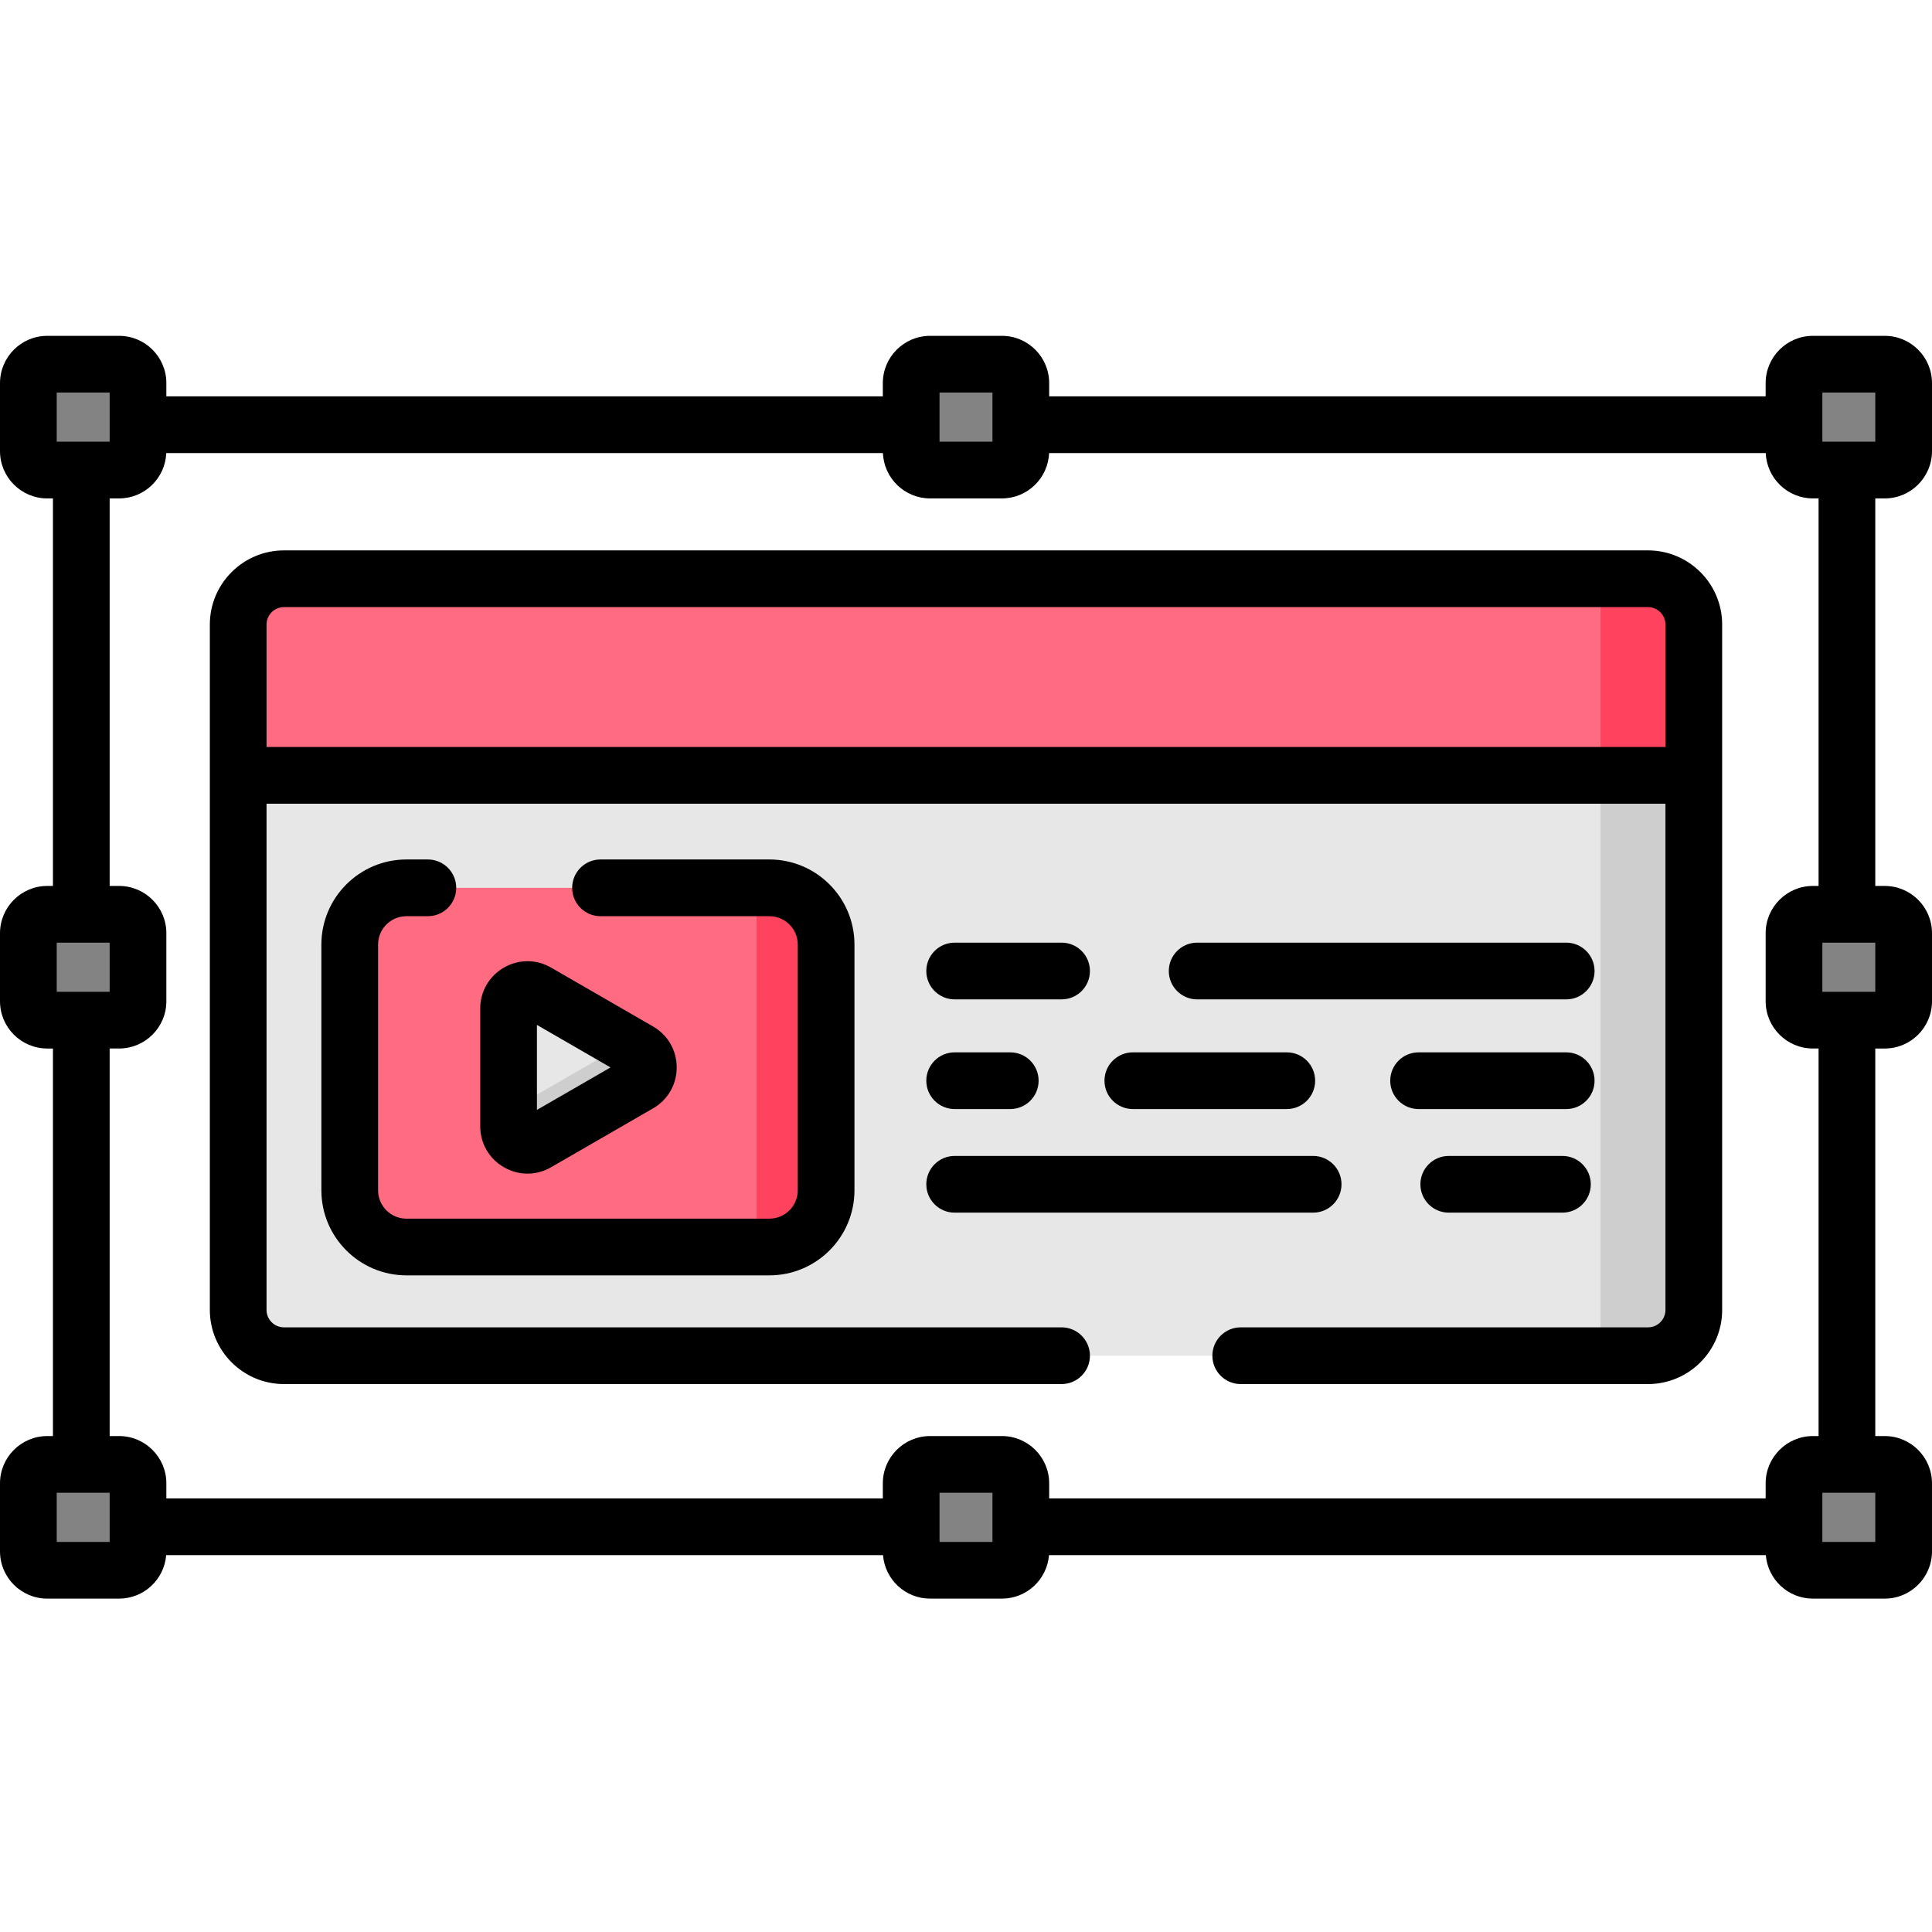 <svg height="512pt" viewBox="0 -89 512 512" width="512pt" xmlns="http://www.w3.org/2000/svg"><g fill="#838383"><path d="m31.562 181.355h-19.039c-2.766 0-5.008-2.246-5.008-5.012v-18.035c0-2.766 2.242-5.008 5.008-5.008h19.039c2.766 0 5.008 2.242 5.008 5.008v18.035c0 2.766-2.242 5.012-5.008 5.012zm0 0"/><path d="m499.477 181.355h-19.039c-2.766 0-5.008-2.246-5.008-5.012v-18.035c0-2.766 2.242-5.008 5.008-5.008h19.039c2.766 0 5.008 2.242 5.008 5.008v18.035c0 2.766-2.242 5.012-5.008 5.012zm0 0"/><path d="m31.562 35.57h-19.039c-2.766 0-5.008-2.246-5.008-5.012v-18.035c0-2.766 2.242-5.008 5.008-5.008h19.039c2.766 0 5.008 2.242 5.008 5.008v18.035c0 2.766-2.242 5.012-5.008 5.012zm0 0"/><path d="m499.477 35.57h-19.039c-2.766 0-5.008-2.246-5.008-5.012v-18.035c0-2.766 2.242-5.008 5.008-5.008h19.039c2.766 0 5.008 2.242 5.008 5.008v18.035c0 2.766-2.242 5.012-5.008 5.012zm0 0"/><path d="m265.52 35.57h-19.039c-2.766 0-5.008-2.246-5.008-5.012v-18.035c0-2.766 2.242-5.008 5.008-5.008h19.039c2.766 0 5.008 2.242 5.008 5.008v18.035c0 2.766-2.242 5.012-5.008 5.012zm0 0"/><path d="m31.562 327.141h-19.039c-2.766 0-5.008-2.246-5.008-5.012v-18.035c0-2.766 2.242-5.008 5.008-5.008h19.039c2.766 0 5.008 2.242 5.008 5.008v18.035c0 2.766-2.242 5.012-5.008 5.012zm0 0"/><path d="m499.477 327.141h-19.039c-2.766 0-5.008-2.246-5.008-5.012v-18.035c0-2.766 2.242-5.008 5.008-5.008h19.039c2.766 0 5.008 2.242 5.008 5.008v18.035c0 2.766-2.242 5.012-5.008 5.012zm0 0"/><path d="m265.52 327.141h-19.039c-2.766 0-5.008-2.246-5.008-5.012v-18.035c0-2.766 2.242-5.008 5.008-5.008h19.039c2.766 0 5.008 2.242 5.008 5.008v18.035c0 2.766-2.242 5.012-5.008 5.012zm0 0"/></g><path d="m436.738 270.277h-361.477c-6.703 0-12.137-5.434-12.137-12.137v-181.625c0-6.707 5.434-12.141 12.137-12.141h361.477c6.703 0 12.141 5.434 12.141 12.141v181.625c-.004 6.703-5.438 12.137-12.141 12.137zm0 0" fill="#e7e7e7"/><path d="m436.738 270.277h-12.578v-205.902h12.578c6.703 0 12.137 5.434 12.137 12.141v181.625c0 6.703-5.434 12.137-12.137 12.137zm0 0" fill="#cecece"/><path d="m448.875 116.477h-385.75v-39.961c0-6.707 5.434-12.141 12.137-12.141h361.477c6.703 0 12.141 5.434 12.141 12.141v39.961zm0 0" fill="#ff6b81"/><path d="m448.875 116.477h-24.715v-52.102h12.578c6.703 0 12.137 5.434 12.137 12.141zm0 0" fill="#ff435f"/><path d="m203.898 241.473h-96.188c-8.301 0-15.031-6.73-15.031-15.031v-65.125c0-8.301 6.73-15.031 15.031-15.031h96.188c8.301 0 15.027 6.73 15.027 15.031v65.125c0 8.301-6.727 15.031-15.027 15.031zm0 0" fill="#ff6b81"/><path d="m203.898 241.473h-3.406v-95.188h3.406c8.301 0 15.027 6.73 15.027 15.031v65.125c0 8.301-6.727 15.031-15.027 15.031zm0 0" fill="#ff435f"/><path d="m169.312 189.539-27.02-15.598c-3.336-1.926-7.512.48-7.512 4.34v31.195c0 3.855 4.176 6.27 7.512 4.34l27.02-15.598c3.34-1.93 3.34-6.75 0-8.68zm0 0" fill="#e7e7e7"/><path d="m169.312 198.219-27.016 15.598c-3.34 1.93-7.512-.48-7.512-4.34v-4.055l31.02-17.906 3.508 2.023c3.336 1.93 3.34 6.75 0 8.68zm0 0" fill="#cecece"/><path d="m499.477 43.086c6.906 0 12.523-5.621 12.523-12.527v-18.035c0-6.906-5.617-12.523-12.523-12.523h-19.039c-6.906 0-12.523 5.617-12.523 12.523v3.508h-189.871v-3.508c0-6.906-5.617-12.523-12.523-12.523h-19.039c-6.906 0-12.523 5.617-12.523 12.523v3.508h-189.871v-3.508c0-6.906-5.617-12.523-12.523-12.523h-19.039c-6.906 0-12.523 5.617-12.523 12.523v18.035c0 6.906 5.617 12.527 12.523 12.527h1.504v102.699h-1.504c-6.906 0-12.523 5.617-12.523 12.523v18.035c0 6.906 5.617 12.523 12.523 12.523h1.504v102.703h-1.504c-6.906 0-12.523 5.617-12.523 12.523v18.035c0 6.906 5.617 12.523 12.523 12.523h19.039c6.566 0 11.961-5.082 12.473-11.52h189.973c.512 6.438 5.906 11.52 12.473 11.52h19.039c6.566 0 11.957-5.082 12.473-11.52h189.973c.512 6.438 5.902 11.52 12.473 11.52h19.035c6.906 0 12.523-5.617 12.523-12.523v-18.035c0-6.906-5.617-12.523-12.523-12.523h-2.504v-102.703h2.508c6.906 0 12.523-5.617 12.523-12.523v-18.035c0-6.906-5.617-12.523-12.523-12.523h-2.508v-102.699zm-250.492-28.055h14.031v13.023h-14.031zm-233.953 0h14.027v13.023h-14.027zm0 145.781h14.027v13.027h-14.027zm14.027 158.812h-14.027v-13.027h14.027zm233.957 0h-14.031v-13.027h14.031zm218.926-173.84h-1.504c-6.906 0-12.523 5.617-12.523 12.523v18.035c0 6.906 5.617 12.523 12.523 12.523h1.504v102.703h-1.504c-6.906 0-12.523 5.617-12.523 12.523v4.008h-189.871v-4.008c0-6.906-5.617-12.523-12.523-12.523h-19.039c-6.906 0-12.523 5.617-12.523 12.523v4.008h-189.871v-4.008c0-6.906-5.617-12.523-12.523-12.523h-2.504v-102.703h2.504c6.906 0 12.523-5.617 12.523-12.523v-18.035c0-6.906-5.617-12.523-12.523-12.523h-2.504v-102.699h2.504c6.734 0 12.23-5.352 12.5-12.023h189.922c.266 6.672 5.762 12.023 12.496 12.023h19.039c6.738 0 12.234-5.352 12.5-12.023h189.922c.266 6.672 5.762 12.023 12.5 12.023h1.5zm15.027 173.84h-14.027v-13.027h14.027zm0-145.785h-14.027v-13.027h14.027zm-14.027-145.785v-13.023h14.027v13.023zm0 0"/><path d="m436.738 56.859h-361.477c-10.836 0-19.652 8.816-19.652 19.656v181.625c0 10.836 8.816 19.652 19.652 19.652h206.066c4.152 0 7.516-3.363 7.516-7.516 0-4.148-3.363-7.516-7.516-7.516h-206.066c-2.551 0-4.625-2.074-4.625-4.621v-134.148h370.727v134.148c0 2.547-2.074 4.621-4.625 4.621h-107.93c-4.152 0-7.516 3.367-7.516 7.516 0 4.152 3.363 7.516 7.516 7.516h107.93c10.836 0 19.652-8.816 19.652-19.652v-181.625c0-10.84-8.816-19.656-19.652-19.656zm4.625 52.102h-370.727v-32.445c0-2.551 2.074-4.625 4.625-4.625h361.477c2.547 0 4.621 2.074 4.621 4.625v32.445zm0 0"/><path d="m107.711 153.801h5.676c4.152 0 7.516-3.363 7.516-7.516 0-4.148-3.363-7.516-7.516-7.516h-5.676c-12.43 0-22.543 10.113-22.543 22.547v65.125c0 12.434 10.113 22.543 22.543 22.543h96.188c12.43 0 22.543-10.109 22.543-22.543v-65.125c0-12.434-10.113-22.547-22.543-22.547h-44.754c-4.152 0-7.516 3.367-7.516 7.516 0 4.152 3.363 7.516 7.516 7.516h44.754c4.145 0 7.516 3.371 7.516 7.516v65.125c0 4.145-3.371 7.516-7.516 7.516h-96.188c-4.145 0-7.516-3.371-7.516-7.516v-65.125c0-4.145 3.371-7.516 7.516-7.516zm0 0"/><path d="m139.793 222.023c2.148 0 4.301-.566 6.262-1.699l27.016-15.598c3.922-2.266 6.262-6.32 6.262-10.848s-2.34-8.582-6.262-10.848l-27.016-15.598c-3.922-2.266-8.605-2.266-12.527 0-3.918 2.266-6.262 6.32-6.262 10.848v31.195c0 4.531 2.344 8.586 6.262 10.848 1.961 1.133 4.113 1.699 6.266 1.699zm2.504-39.406 19.5 11.262-19.504 11.258v-22.52zm0 0"/><path d="m252.992 175.844h28.336c4.152 0 7.516-3.363 7.516-7.516 0-4.148-3.363-7.516-7.516-7.516h-28.336c-4.148 0-7.512 3.367-7.512 7.516 0 4.152 3.363 7.516 7.512 7.516zm0 0"/><path d="m252.992 204.91h14.734c4.152 0 7.516-3.363 7.516-7.512 0-4.152-3.363-7.516-7.516-7.516h-14.734c-4.148 0-7.512 3.363-7.512 7.516 0 4.148 3.363 7.512 7.512 7.512zm0 0"/><path d="m415.062 189.883h-39.121c-4.152 0-7.516 3.363-7.516 7.516 0 4.148 3.363 7.512 7.516 7.512h39.121c4.148 0 7.512-3.363 7.512-7.512 0-4.152-3.363-7.516-7.512-7.516zm0 0"/><path d="m415.062 160.812h-97.801c-4.148 0-7.516 3.367-7.516 7.516 0 4.152 3.367 7.516 7.516 7.516h97.801c4.148 0 7.512-3.363 7.512-7.516 0-4.148-3.363-7.516-7.512-7.516zm0 0"/><path d="m414.059 217.336h-30.125c-4.152 0-7.516 3.363-7.516 7.516 0 4.148 3.363 7.512 7.516 7.512h30.125c4.152 0 7.516-3.363 7.516-7.512 0-4.152-3.363-7.516-7.516-7.516zm0 0"/><path d="m252.992 232.363h95.008c4.148 0 7.512-3.363 7.512-7.512 0-4.152-3.363-7.516-7.512-7.516h-95.008c-4.148 0-7.512 3.363-7.512 7.516 0 4.148 3.363 7.512 7.512 7.512zm0 0"/><path d="m292.699 197.398c0 4.148 3.363 7.512 7.516 7.512h40.797c4.152 0 7.516-3.363 7.516-7.512 0-4.152-3.363-7.516-7.516-7.516h-40.797c-4.152 0-7.516 3.363-7.516 7.516zm0 0"/></svg>